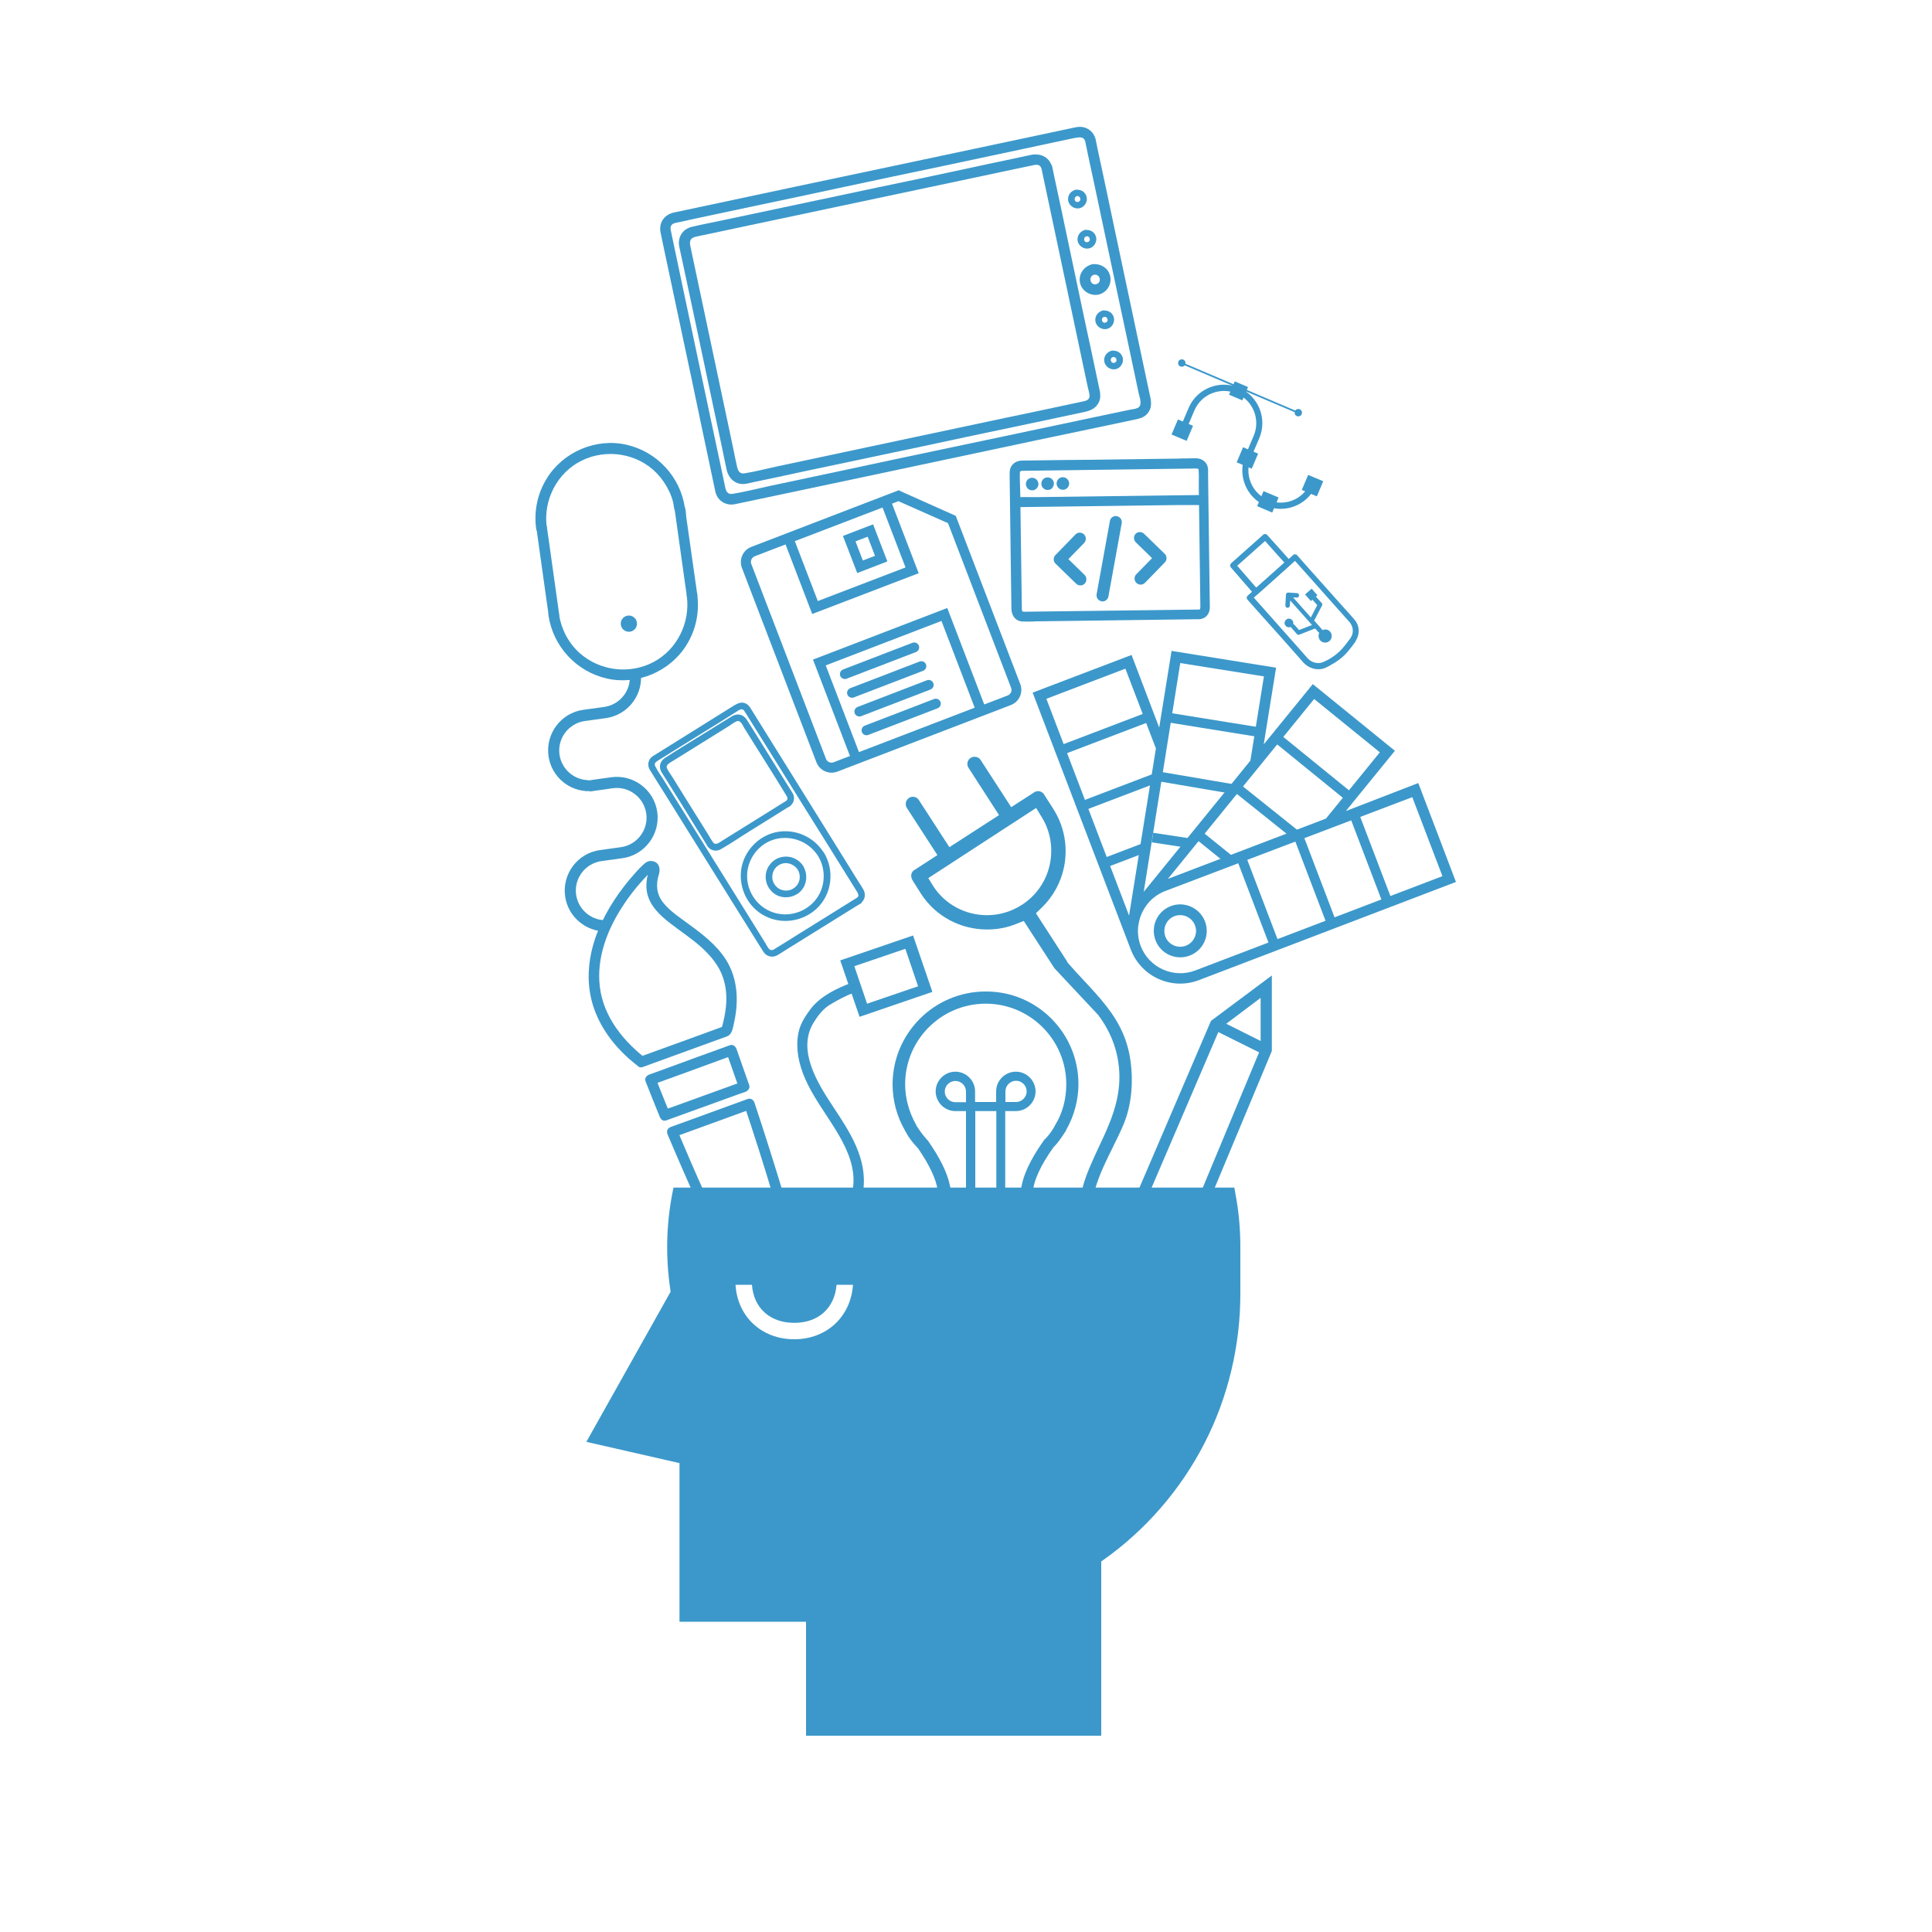 <?xml version="1.0" encoding="utf-8"?>
<!-- Generator: Adobe Illustrator 18.1.1, SVG Export Plug-In . SVG Version: 6.00 Build 0)  -->
<svg version="1.1" id="Capa_1" xmlns="http://www.w3.org/2000/svg" xmlns:xlink="http://www.w3.org/1999/xlink" x="0px" y="0px"
	 viewBox="0 0 1000 1000" enable-background="new 0 0 1000 1000" xml:space="preserve">
<g>
	<g>
		<g>
			<path fill="#3C98CA" d="M696.6,419.8l25.4-31.2l-42.5-34.5l-25.4,31.2l6.4-39.7l-54.1-8.7l-6.4,39.7L585.7,339l-51.2,19.5
				l50.8,133c5.4,14.1,21.2,21.2,35.3,15.8l133-50.8l-19.5-51.2L696.6,419.8z M680.2,361.8l34,27.6l-27.9,34.3l-81.8,31.2
				L680.2,361.8z M610.9,343.2l43.3,6.9l-7,43.6l-55.2,67.9L610.9,343.2z M541.6,361.7l40.9-15.6l15.8,41.3l-13.9,86.5L541.6,361.7z
				 M618.7,502.3c-11.3,4.3-24-1.4-28.3-12.7c-1.3-3.5-1.7-7.2-1.2-10.7l0,0l0.2-1c0.6-3.5,2.1-6.8,4.3-9.7l0.8-1
				c2.3-2.6,5.2-4.7,8.6-6L731,412.6l15.6,40.9L618.7,502.3z M618.7,502.3"/>
			<path fill="#3C98CA" d="M606,469c-7.1,2.7-10.6,10.6-7.9,17.7c2.7,7.1,10.6,10.6,17.7,7.9c7.1-2.7,10.6-10.6,7.9-17.7
				C621,469.9,613,466.3,606,469L606,469z M613.8,489.5c-4.2,1.6-9-0.5-10.6-4.7c-1.6-4.2,0.5-9,4.7-10.6s9,0.5,10.6,4.7
				C620.2,483.1,618,487.9,613.8,489.5L613.8,489.5z M613.8,489.5"/>
		</g>
		
			<rect x="547.4" y="377.3" transform="matrix(0.934 -0.356 0.356 0.934 -97.864 228.694)" fill="#3C98CA" width="48.2" height="5"/>
		
			<rect x="558.6" y="407.2" transform="matrix(0.934 -0.356 0.356 0.934 -107.975 233.628)" fill="#3C98CA" width="42.4" height="5"/>
		
			<rect x="571.7" y="439.8" transform="matrix(0.934 -0.356 0.356 0.934 -119.37 236.955)" fill="#3C98CA" width="23" height="5"/>
		
			<rect x="603.9" y="372.7" transform="matrix(0.987 0.159 -0.159 0.987 67.636 -95.053)" fill="#3C98CA" width="48.2" height="5"/>
		
			<rect x="598.8" y="402.8" transform="matrix(0.986 0.168 -0.168 0.986 76.98 -98.433)" fill="#3C98CA" width="41.7" height="5"/>
		
			<rect x="596" y="432.5" transform="matrix(0.989 0.151 -0.151 0.989 72.775 -86.688)" fill="#3C98CA" width="20.5" height="5"/>
		
			<rect x="656" y="394.9" transform="matrix(0.776 0.631 -0.631 0.776 403.112 -339.959)" fill="#3C98CA" width="48.2" height="5"/>
		
			<rect x="636.5" y="417.2" transform="matrix(0.781 0.625 -0.625 0.781 405.83 -317.509)" fill="#3C98CA" width="38" height="5"/>
		
			<rect x="618.8" y="436.1" transform="matrix(0.778 0.628 -0.628 0.778 414.554 -297.541)" fill="#3C98CA" width="20.2" height="5"/>
		
			<rect x="708" y="421.3" transform="matrix(0.934 -0.356 0.356 0.934 -112.103 282.548)" fill="#3C98CA" width="5" height="48.2"/>
		
			<rect x="678.7" y="432.4" transform="matrix(0.934 -0.356 0.356 0.934 -117.593 272.776)" fill="#3C98CA" width="5" height="46"/>
		
			<rect x="649.2" y="443.4" transform="matrix(0.934 -0.356 0.356 0.934 -123.59 263.007)" fill="#3C98CA" width="5" height="46.7"/>
	</g>
	<path fill="#3C98CA" d="M564,617.9c-1.2,0-2.6-0.6-3.2-1.4c-0.3-0.4-0.6-1.1-0.3-2.4c1.9-6.9,5.1-13.6,8.1-20.1
		c5.4-11.4,11-23.3,10.8-37.3c-0.2-11.4-3.9-21.9-11-31.4l-0.2-0.2l-22.4-23.9c-3.7-5.7-13.5-20.8-13.5-20.8l-2.4-3.7l-4.1,1.6
		c-4.7,1.9-9.7,2.8-14.9,2.8c-13.9,0-26.7-6.9-34.2-18.5l-4.4-7c-1.7-3.2,0.3-4.9,1-5.3l11.9-7.7l-15.8-24.4
		c-1.1-1.7-0.6-4.1,1.1-5.2c0.6-0.4,1.3-0.6,2-0.6c1.3,0,2.4,0.6,3.1,1.7l15.8,24.4l25.7-16.6l-15.8-24.5c-0.6-0.9-0.7-1.8-0.5-2.8
		c0.2-1,0.8-1.8,1.6-2.3c0.6-0.4,1.3-0.6,2.1-0.6c1.3,0,2.4,0.6,3.1,1.7l15.8,24.4l11.9-7.7c0.6-0.4,1.3-0.6,2-0.6
		c1.3,0,2.4,0.6,3.1,1.7l4.6,7.2c5.9,9.1,7.9,20,5.7,30.6c-1.7,7.9-5.6,15-11.3,20.6l-3.2,3.1l15.9,24.6c0.2,0.5,0.5,0.9,0.8,1.3
		c2.6,3,5.4,6,8.1,8.9c4.1,4.4,8.4,9,11.9,13.6c7,9,10.8,17.8,12.2,27.7c1.7,12,0.4,23.8-3.6,33.3c-1.7,4-3.6,7.9-5.5,11.7
		c-3.4,6.9-7,14-9.3,22.1C566.5,616.8,565.9,617.9,564,617.9z M480.5,454.5l2.5,4.1c6.1,9.5,16.6,15.1,27.9,15.1
		c6.4,0,12.7-1.9,18.1-5.4c7.4-4.8,12.6-12.3,14.4-21c1.8-8.7,0.2-17.6-4.6-25l-2.5-4.1L480.5,454.5z"/>
	<path fill="#3C98CA" d="M485.3,615.9c-0.7-5.4-4.2-12.9-10.1-21.5l-0.1-0.1l-0.1-0.1c-2.2-2.4-4.4-4.9-6-8
		c-0.1-0.3-0.2-0.4-0.3-0.5c-0.1-0.2-0.2-0.3-0.3-0.4l0-0.1l0-0.1c-4.2-7.2-6.4-15.5-6.4-23.8c0-26.5,21.6-48.1,48.1-48.1l0.4,0
		c26.3,0,47.7,21.5,47.7,47.9c0,8-2.1,16.2-6.2,23.5l-0.1,0.2l-0.1,0.2c-0.1,0.4-0.3,0.7-0.6,1.1l-0.1,0.1l-0.4,0.6
		c-1.7,2.6-3.3,4.9-5.2,6.8l-0.1,0.1l-0.1,0.1c-6.9,9.6-10.6,18-10.7,23.8L485.3,615.9z M528.5,615.1l0.4-1.8
		c1.6-8.1,7.2-17.2,11.6-23.3l0.1-0.2l0.1-0.1l0.2-0.1l0.2-0.2c1.7-1.7,3.3-3.9,4.6-6.2l0.1-0.2l0.1-0.2l0.1-0.2l0.1-0.2l0.2-0.3
		c3.7-6.1,5.6-13.3,5.6-20.9c0-23-18.7-41.7-41.7-41.7s-41.7,18.7-41.7,41.7c0,7.2,2,14.5,5.7,21v0.2l0.4,0.6c1.6,2.5,3.4,4.9,5.3,7
		l0.1,0.1l0.3,0.3c6.2,8.9,10,16.6,11.3,22.9l0.4,1.8h23H528.5z"/>
	<path fill="#3C98CA" d="M518.1,619.6c-1.4,0-2.4-0.9-2.4-2.4v-42.1h-10.9v42.1c0,1.4-0.9,2.4-2.4,2.4c-1.4,0-2.4-0.9-2.4-2.4v-42.1
		h-5.5c-5.6,0-10.2-4.6-10.2-10.2c0-5.6,4.6-10.2,10.2-10.2c5.6,0,10.2,4.6,10.2,10.2v5.5h10.9v-5.5c0-5.6,4.6-10.2,10.2-10.2
		c5.6,0,10.2,4.6,10.2,10.2c0,5.6-4.6,10.2-10.2,10.2h-5.5v42.1C520.4,618.7,519.5,619.6,518.1,619.6z M525.9,570.4
		c3,0,5.5-2.5,5.5-5.5c0-3-2.5-5.5-5.5-5.5c-3,0-5.5,2.5-5.5,5.5v5.5H525.9z M494.5,559.5c-3,0-5.5,2.5-5.5,5.5c0,3,2.5,5.5,5.5,5.5
		h5.5v-5.5C500,561.9,497.5,559.5,494.5,559.5z"/>
	<path fill="#3C98CA" d="M518.1,618.7c-0.9,0-1.5-0.5-1.5-1.5v-43h-12.8v43c0,0.9-0.5,1.5-1.5,1.5c-0.9,0-1.5-0.5-1.5-1.5v-43h-6.4
		c-5.1,0-9.3-4.2-9.3-9.3c0-5.1,4.2-9.3,9.3-9.3c5.1,0,9.3,4.2,9.3,9.3v6.4h12.8v-6.4c0-5.1,4.2-9.3,9.3-9.3c5.1,0,9.3,4.2,9.3,9.3
		c0,5.1-4.2,9.3-9.3,9.3h-6.4v43C519.5,618.2,519,618.7,518.1,618.7z M525.9,558.6c-3.5,0-6.4,2.9-6.4,6.4v6.4h6.4
		c3.5,0,6.4-2.9,6.4-6.4C532.3,561.4,529.4,558.6,525.9,558.6z M494.5,558.6c-3.5,0-6.4,2.9-6.4,6.4c0,3.5,2.9,6.4,6.4,6.4h6.4v-6.4
		C500.9,561.4,498,558.6,494.5,558.6z"/>
	<path fill="#3C98CA" d="M518.1,618.5c-0.2,0-0.6,0-0.8-0.2l-0.1-0.1l-0.1-0.1c-0.2-0.3-0.2-0.6-0.2-0.8V574h-13.2v43.2
		c0,0.2,0,0.6-0.3,0.9l-0.1,0.1l-0.1,0.1c-0.3,0.2-0.6,0.2-0.8,0.2c-0.2,0-0.6,0-0.8-0.2l-0.1-0.1l-0.1-0.1
		c-0.2-0.3-0.2-0.6-0.2-0.8V574h-6.6c-5,0-9.1-4.1-9.1-9.1c0-5,4.1-9.1,9.1-9.1c5,0,9.1,4.1,9.1,9.1v6.6h13.2v-6.6
		c0-5,4.1-9.1,9.1-9.1s9.1,4.1,9.1,9.1c0,5-4.1,9.1-9.1,9.1h-6.6v43.2c0,0.2,0,0.6-0.3,0.9l-0.1,0.1l-0.1,0.1
		C518.6,618.4,518.3,618.5,518.1,618.5z M525.9,571.5c3.6,0,6.6-3,6.6-6.6s-3-6.6-6.6-6.6c-3.6,0-6.6,3-6.6,6.6v6.6H525.9z
		 M494.5,558.3c-3.6,0-6.6,3-6.6,6.6s3,6.6,6.6,6.6h6.6v-6.6C501.1,561.3,498.2,558.3,494.5,558.3z"/>
	<path fill="#3C98CA" d="M518.1,617.6c-0.2,0-0.3,0-0.3-0.1c0,0,0-0.1,0-0.3v-44.1h-15v44.1c0,0.2,0,0.3-0.1,0.3c0,0-0.1,0-0.3,0
		c-0.2,0-0.3,0-0.3-0.1c0,0,0-0.1,0-0.3v-44.1h-7.5c-4.5,0-8.2-3.7-8.2-8.2c0-4.5,3.7-8.2,8.2-8.2c4.5,0,8.2,3.7,8.2,8.2v7.5h15
		v-7.5c0-4.5,3.7-8.2,8.2-8.2c4.5,0,8.2,3.7,8.2,8.2c0,4.5-3.7,8.2-8.2,8.2h-7.5v44.1c0,0.2,0,0.3-0.1,0.3
		C518.3,617.5,518.2,617.6,518.1,617.6z M525.9,557.4c-4.1,0-7.5,3.4-7.5,7.5v7.5h7.5c4.1,0,7.5-3.4,7.5-7.5
		C533.4,560.8,530.1,557.4,525.9,557.4z M494.5,557.4c-4.1,0-7.5,3.4-7.5,7.5c0,4.1,3.4,7.5,7.5,7.5h7.5v-7.5
		C502,560.8,498.7,557.4,494.5,557.4z"/>
	<path fill="#3C98CA" d="M364.9,618c-5-11.1-9.8-22.2-14.5-33.4c-0.5,1.3-1.1,2.7-1.6,4c11.6-4.2,23.3-8.5,34.9-12.7
		c1.7-0.6,3.3-1.2,5-1.8c-1.1-0.6-2.3-1.3-3.4-1.9c5.1,15.3,10,30.6,14.6,46c0.9-1.2,1.8-2.3,2.6-3.5c-11.6,0.6-23.3,1.1-34.9,1.7
		c-1.7,0.1-3.4,0.2-5.1,0.3c-3.5,0.2-3.5,5.7,0,5.5c11.6-0.6,23.3-1.1,34.9-1.7c1.7-0.1,3.4-0.2,5.1-0.3c1.7-0.1,3.2-1.7,2.6-3.5
		c-4.7-15.4-9.5-30.7-14.6-46c-0.4-1.3-1.9-2.4-3.4-1.9c-11.6,4.2-23.3,8.5-34.9,12.7c-1.7,0.6-3.3,1.2-5,1.8
		c-1.8,0.7-2.4,2.3-1.6,4c4.7,11.2,9.6,22.3,14.5,33.4C361.6,624,366.3,621.2,364.9,618z"/>
	<path fill="#3C98CA" d="M346.8,576.6c-2.5-6.1-5-12.3-7.4-18.5c-0.6,1.1-1.3,2.3-1.9,3.4c12.2-4.4,24.3-8.8,36.5-13.3
		c1.8-0.6,3.5-1.3,5.3-1.9c-1.1-0.6-2.3-1.3-3.4-1.9c2.2,6.2,4.4,12.5,6.6,18.8c0.6-1.1,1.3-2.3,1.9-3.4c-12,4.3-23.9,8.7-35.9,13
		c-1.7,0.6-3.4,1.2-5.1,1.8c-3.3,1.2-1.9,6.5,1.5,5.3c12-4.3,23.9-8.7,35.9-13c1.7-0.6,3.4-1.2,5.1-1.8c1.3-0.5,2.4-1.9,1.9-3.4
		c-2.2-6.3-4.4-12.5-6.6-18.8c-0.5-1.3-1.9-2.5-3.4-1.9c-12.2,4.4-24.3,8.8-36.5,13.3c-1.8,0.6-3.5,1.3-5.3,1.9
		c-1.3,0.5-2.5,1.9-1.9,3.4c2.4,6.2,4.9,12.3,7.4,18.5C342.8,581.2,348.1,579.8,346.8,576.6z"/>
	<path fill="#3C98CA" d="M333.9,547.6c-12.7-10-22.9-23.4-23.7-40c-0.7-13.6,4.5-26.8,11.8-38.1c3.7-5.8,8.1-11.3,12.9-16.3
		c0.6-0.6,1.1-1.2,1.7-1.7c0.1-0.1,0.5-0.4,0.6-0.6c0-0.1,0.1-0.1,0.2-0.1c0,0,0.1-0.1,0.1-0.1c0.4-0.4-0.1-0.6-1.4-0.6
		c-0.4,0.2-0.7,2.2-0.8,2.7c-0.3,1.1-0.5,2.2-0.6,3.3c-0.2,1.8-0.2,3.6,0.1,5.3c1.2,7.3,6.9,12.5,12.5,16.8c5.2,4,10.7,7.6,15.6,12
		c4.9,4.4,9.3,9.6,11.4,16c2.9,8.7,1.6,18-1,26.7c0.6-0.6,1.3-1.3,1.9-1.9c-12.8,4.7-25.6,9.3-38.5,14c-1.8,0.7-3.7,1.3-5.5,2
		c-3.3,1.2-1.9,6.5,1.5,5.3c11.8-4.3,23.6-8.6,35.4-12.9c2.4-0.9,4.8-1.7,7.2-2.6c0.4-0.2,0.9-0.3,1.3-0.5c2.6-1.2,2.9-5.2,3.5-7.7
		c2.3-10.8,1.7-22.2-4.3-31.8c-4.9-7.7-12.2-13.3-19.5-18.6c-4.6-3.4-9.7-6.7-13.2-11.2c-3.3-4.3-3.7-9.2-2.1-14.3
		c1-3,0.2-6.5-3.4-7c-1.9-0.3-3.3,0.6-4.6,1.8c-2.6,2.4-4.9,5.1-7.2,7.8c-7.5,9-13.8,19.1-17.7,30.3c-3.1,9.1-4.3,18.8-2.7,28.3
		c1.9,11.6,8.1,22,16.2,30.3c2.6,2.7,5.5,5.2,8.5,7.5C332.8,553.6,336.7,549.8,333.9,547.6z"/>
	<g>
		<path fill="#3C98CA" d="M443.5,464.7c-10.1,6.3-20.1,12.5-30.2,18.8c-4.2,2.6-8.4,5.3-12.7,7.9c-1.1,0.7-2.2,0.4-2.9-0.7
			c-0.6-0.9-1.2-1.8-1.7-2.8c-6.2-10-12.4-20-18.6-29.9c-8.3-13.3-16.5-26.5-24.8-39.8c-3.1-4.9-6.1-9.8-9.2-14.7
			c-1.4-2.2-3-4.4-4.2-6.8c-0.8-1.5,0.2-2.3,1.3-3c1.8-1.1,3.7-2.3,5.5-3.4c6.3-3.9,12.6-7.9,19-11.8c5.3-3.3,10.7-6.6,16-10
			c1.3-0.8,3-2.3,4.2-0.6c0.3,0.4,0.6,1,0.9,1.4c5.6,8.9,11.1,17.9,16.7,26.8c8.3,13.4,16.6,26.7,25,40.1
			c5.2,8.4,10.5,16.8,15.7,25.2C444.2,462.6,444.9,463.8,443.5,464.7c-1.8,1.3,0,4.2,1.8,2.9c2.6-1.8,3-4.9,1.4-7.5
			c-0.6-1-1.2-2-1.9-3c-2.7-4.3-5.3-8.6-8-12.9c-8.2-13.2-16.5-26.5-24.7-39.7c-6.9-11.1-13.9-22.3-20.8-33.4
			c-0.8-1.3-1.6-2.6-2.4-3.9c-0.7-1.1-1.3-2.1-2.4-2.8c-2.4-1.5-4.7-0.4-6.8,0.9c-2.1,1.3-4.3,2.7-6.4,4
			c-11.5,7.2-23.1,14.4-34.6,21.6c-0.4,0.2-0.7,0.4-1.1,0.7c-2.2,1.6-2.6,4.5-1.3,6.8c0.3,0.5,0.7,1.1,1,1.6
			c2.2,3.6,4.5,7.2,6.7,10.7c8,12.8,16,25.7,24,38.5c7.5,12,14.9,23.9,22.4,35.9c1.6,2.5,3.1,5,4.7,7.5c1.6,2.5,4.6,3.3,7.3,1.8
			c1.4-0.8,2.7-1.7,4-2.5c12.1-7.5,24.1-15,36.2-22.5c1-0.6,2-1.2,3-1.8C447.2,466.5,445.4,463.6,443.5,464.7z"/>
		<path fill="#3C98CA" d="M406.8,414.6c-11,6.9-22,13.7-33.1,20.6c-1.3,0.8-3.3,2.6-4.6,0.8c-1-1.3-1.8-2.9-2.7-4.3
			c-4.3-6.8-8.5-13.7-12.8-20.5c-1.9-3.1-3.8-6.2-5.7-9.2c-0.9-1.4-1.9-2.7-2.6-4.2c-1-2,1.6-3,2.9-3.9c2.9-1.8,5.8-3.6,8.7-5.4
			c6.8-4.2,13.6-8.5,20.4-12.7c1.3-0.8,2.7-2,4.1-2.5c1.9-0.7,3,2.1,3.7,3.3c7.3,11.8,14.8,23.4,22,35.3
			C407.7,412.8,407.9,413.9,406.8,414.6c-1.8,1.3,0,4.2,1.8,2.9c2.4-1.7,3.1-4.6,1.6-7.1c-0.3-0.5-0.6-1-0.9-1.4
			c-1.7-2.7-3.3-5.3-5-8c-4.6-7.4-9.2-14.8-13.8-22.2c-1.3-2.1-2.6-4.1-3.9-6.2c-1.8-2.8-4.8-3.6-7.7-1.9
			c-5.9,3.6-11.7,7.3-17.6,10.9c-5.7,3.6-11.5,7-17.1,10.7c-2.8,1.8-3.4,5-1.6,7.7c1.4,2.2,2.7,4.3,4.1,6.5
			c4.6,7.4,9.2,14.7,13.7,22.1c1.6,2.6,3.3,5.2,4.9,7.9c0.3,0.5,0.5,0.9,0.8,1.4c1.6,2.4,4.6,3.1,7.1,1.6c5.1-2.9,10-6.3,15-9.4
			c6.4-4,12.8-7.9,19.1-11.9c0.4-0.2,0.8-0.5,1.2-0.7C410.5,416.3,408.7,413.4,406.8,414.6z"/>
		<path fill="#3C98CA" d="M423.4,443c4.3,7,3.9,16.2-1.2,22.7c-5.2,6.5-14,9.2-21.9,6.6c-7.9-2.6-13.4-10.1-13.6-18.4
			c-0.2-8.3,5-16.1,12.8-19C408.4,431.7,418.3,435.1,423.4,443c1.2,1.9,4.1,0.1,2.9-1.8c-5.2-8.2-14.9-12.4-24.4-10.5
			c-9.5,1.9-17.1,10.1-18.3,19.7c-1.2,9.7,3.7,19.4,12.5,23.8c8.7,4.4,19.3,2.8,26.5-3.8c8.1-7.5,9.5-19.9,3.8-29.2
			C425.1,439.3,422.2,441.1,423.4,443z"/>
		<path fill="#3C98CA" d="M412.9,450.1c2,3.4,1.1,7.7-2.3,9.8c-3.3,2.1-7.8,1-9.8-2.3c-2.1-3.3-1-7.8,2.3-9.8
			C406.4,445.7,410.7,446.9,412.9,450.1c1.2,1.8,4.1,0,2.9-1.8c-2.4-3.7-6.7-5.6-11.1-4.7c-4.3,0.8-7.7,4.5-8.3,8.8
			c-0.6,4.4,1.6,8.8,5.6,10.9c3.9,2,8.8,1.3,12-1.6c3.7-3.4,4.3-9,1.8-13.3C414.6,446.4,411.7,448.2,412.9,450.1z"/>
	</g>
	<g>
		<g>
			<path fill="#3C98CA" d="M622,320.3c-0.3,0.1-0.7,0.2-1,0.2c-0.1,0-0.3,0-0.4,0c-0.1,0-0.2,0-0.3,0l-83,1.1c-0.9,0-1.7,0-2.6,0.1
				c-1.7,0-3.5,0.1-5.3,0c-3.5-0.1-5.8-2.7-5.9-6.6l-0.9-67.7c0-0.3,0-0.7,0-1c0-0.7,0-1.4,0-2.1c0.1-2.7,1.8-4.9,4.4-5.6
				c0.6-0.2,1.2-0.3,1.8-0.3c7.3-0.1,14.7-0.2,21.9-0.3c3.6,0,7.3-0.1,10.9-0.1l45.9-0.6c1.3,0,2.5,0,3.8-0.1c2.5,0,5.1-0.1,7.6-0.1
				c3.6,0,6.2,2.3,6.4,5.7c0,0.7,0,1.4,0,2.1c0,0.3,0,0.7,0,1l0.9,67.7C626.4,317.1,624.7,319.6,622,320.3z M620.5,315.5
				c0.1,0,0.2,0,0.3,0c0.4-0.1,0.5-0.5,0.5-1.8c0-0.1,0-0.2,0-0.4l-0.8-60.2c0-1.1,0-2.2,0-3.3c0-2.1,0.1-4.4-0.1-6.5
				c-0.1-0.7-0.2-0.8-1.8-0.8l-89.5,1.2c-0.2,0-0.4,0-0.6,0.1c-0.4,0.1-0.6,0.3-0.6,0.9c-0.1,2.5,0,5.2,0.1,7.7
				c0,1.3,0.1,2.6,0.1,3.9l0.8,58.8c0,1.4,0.4,1.5,0.9,1.5c0.6,0,1.3,0,1.9,0c0.3,0,0.7,0,1,0L620.5,315.5z"/>
			<path fill="#3C98CA" d="M620.6,316.4c-8.8,0.1-17.6,0.2-26.4,0.4c-15.4,0.2-30.9,0.4-46.3,0.6c-5.1,0.1-10.1,0.1-15.2,0.2
				c-1,0-2,0.1-3,0c-1.5-0.1-1.8-1.2-1.8-2.4c-0.2-12.2-0.3-24.5-0.5-36.7c-0.1-7.4-0.2-14.8-0.3-22.1c-0.1-3.9-0.3-7.8-0.2-11.6
				c0.1-1.4,1-1.9,2.2-1.9c1.3,0,2.7,0,4-0.1c5.5-0.1,11-0.1,16.5-0.2c15.5-0.2,31-0.4,46.6-0.6c5.9-0.1,11.8-0.2,17.6-0.2
				c1.6,0,3.1,0,4.7-0.1c1.2,0,2.6-0.1,2.8,1.6c0.3,3.2,0.1,6.6,0.1,9.8c0.1,7.2,0.2,14.5,0.3,21.7c0.2,12.8,0.3,25.6,0.5,38.5
				C622.2,314.5,622.4,316.3,620.6,316.4c-2.1,0.1-2.1,3.4,0,3.3c3.3-0.2,4.9-2.8,4.8-5.8c0-1.8,0-3.5-0.1-5.3
				c-0.1-6.8-0.2-13.6-0.3-20.4c-0.2-14-0.4-28-0.6-42c0-1,0-2,0-3c-0.2-3-2.6-4.9-5.5-4.8c-3.8,0-7.6,0.1-11.4,0.2
				c-15.3,0.2-30.6,0.4-45.9,0.6c-10.9,0.1-21.9,0.2-32.8,0.4c-2.9,0.1-5.3,1.9-5.3,5c0,1,0,2,0,3c0.1,5.9,0.2,11.7,0.2,17.6
				c0.2,14.9,0.4,29.9,0.6,44.8c0,1.8,0,3.5,0.1,5.3c0,3,1.7,5.6,5,5.7c2.6,0.1,5.3-0.1,7.9-0.1c14.7-0.2,29.4-0.4,44-0.6
				c12.4-0.2,24.8-0.3,37.2-0.5c0.7,0,1.3,0,2,0C622.7,319.6,622.7,316.4,620.6,316.4z"/>
			<path fill="#3C98CA" d="M623.5,261.2c-0.2,0.1-0.4,0.1-0.7,0.1l-0.1,0c-2.6,0.2-5.3,0.1-7.9,0.1c-1.3,0-2.6,0-3.9,0l-84.9,1.1
				c-1.3,0-2.3-0.8-2.5-2.2c-0.2-1.3,0.5-2.5,1.7-2.8c0.2-0.1,0.4-0.1,0.7-0.1l0.1,0c2.6-0.2,5.3-0.1,7.9-0.1c1.3,0,2.6,0,3.9,0
				l84.9-1.1c1.3,0,2.3,0.8,2.5,2.2C625.4,259.6,624.7,260.8,623.5,261.2L623.5,261.2z"/>
			<path fill="#3C98CA" d="M526,261.6c3.2,0,6.4-0.1,9.6-0.1c7.7-0.1,15.4-0.2,23.2-0.3c9.3-0.1,18.6-0.2,27.9-0.4
				c8.1-0.1,16.2-0.2,24.2-0.3c3.9-0.1,7.8,0.1,11.7-0.2c0.1,0,0.1,0,0.2,0c2.1,0,2.1-3.3,0-3.3c-3.2,0-6.4,0.1-9.6,0.1
				c-7.7,0.1-15.4,0.2-23.2,0.3c-9.3,0.1-18.6,0.2-27.9,0.4c-8.1,0.1-16.2,0.2-24.2,0.3c-3.9,0.1-7.8-0.1-11.7,0.2
				c-0.1,0-0.1,0-0.2,0C523.9,258.4,523.9,261.7,526,261.6L526,261.6z"/>
			<g>
				<path fill="#3C98CA" d="M535.1,253.7c-0.3,0.1-0.5,0.1-0.8,0.1c-0.9,0-1.7-0.3-2.3-0.9c-0.6-0.6-1-1.4-1-2.3
					c0-1.5,0.9-2.8,2.4-3.2c0.3-0.1,0.5-0.1,0.8-0.1c1.8,0,3.2,1.4,3.3,3.2C537.5,252,536.5,253.3,535.1,253.7z"/>
				<circle fill="#3C98CA" cx="534.2" cy="250.5" r="2.3"/>
				<path fill="#3C98CA" d="M543.1,253.5c-0.3,0.1-0.5,0.1-0.8,0.1c-0.9,0-1.7-0.3-2.3-0.9c-0.6-0.6-1-1.4-1-2.3
					c0-1.5,0.9-2.8,2.4-3.2c0.3-0.1,0.5-0.1,0.8-0.1c0.9,0,1.7,0.3,2.3,0.9c0.6,0.6,1,1.4,1,2.3
					C545.4,251.9,544.5,253.2,543.1,253.5z"/>
				<circle fill="#3C98CA" cx="542.2" cy="250.4" r="2.3"/>
				<path fill="#3C98CA" d="M551,253.4c-0.3,0.1-0.5,0.1-0.8,0.1c-0.9,0-1.7-0.3-2.3-0.9c-0.6-0.6-1-1.4-1-2.3
					c0-1.5,0.9-2.8,2.4-3.2c0.3-0.1,0.5-0.1,0.8-0.1c1.8,0,3.2,1.4,3.3,3.2C553.4,251.8,552.4,253,551,253.4z"/>
				<circle fill="#3C98CA" cx="550.1" cy="250.3" r="2.3"/>
			</g>
		</g>
		<g>
			<path fill="#3C98CA" d="M560,302.9c-0.3,0.1-0.5,0.1-0.8,0.1c-0.8,0-1.6-0.3-2.2-0.9l-10.7-10.4c-0.6-0.6-0.9-1.4-0.9-2.2
				c0-0.8,0.3-1.6,0.9-2.2l10.4-10.7c0.4-0.4,0.9-0.7,1.4-0.8c0.3-0.1,0.5-0.1,0.8-0.1c0.8,0,1.6,0.3,2.2,0.9
				c1.2,1.2,1.2,3.2,0.1,4.4l-8.2,8.4l8.4,8.2c1.2,1.2,1.2,3.2,0.1,4.4C561,302.5,560.6,302.8,560,302.9z"/>
			<path fill="#3C98CA" d="M559.2,302.1c-0.6,0-1.1-0.2-1.6-0.6L547,291.1c-0.4-0.4-0.7-1-0.7-1.5c0-0.6,0.2-1.1,0.6-1.6l10.4-10.7
				c0.4-0.4,1-0.7,1.5-0.7c0.6,0,1.1,0.2,1.6,0.6c0.9,0.8,0.9,2.2,0,3.1l-8.9,9.1l9.1,8.9c0.9,0.8,0.9,2.2,0,3.1
				C560.4,301.9,559.8,302.1,559.2,302.1z"/>
			<path fill="#3C98CA" d="M591.2,302.5c-0.3,0.1-0.5,0.1-0.8,0.1c-0.8,0-1.6-0.3-2.2-0.9c-1.2-1.2-1.3-3.2-0.1-4.4l8.2-8.4
				l-8.4-8.2c-1.2-1.2-1.3-3.2-0.1-4.4c0.4-0.4,0.9-0.7,1.4-0.8c0.3-0.1,0.5-0.1,0.8-0.1c0.8,0,1.6,0.3,2.2,0.9l10.7,10.4
				c0.6,0.6,0.9,1.4,0.9,2.2c0,0.8-0.3,1.6-0.9,2.2l-10.4,10.7C592.2,302.1,591.7,302.3,591.2,302.5z"/>
			<path fill="#3C98CA" d="M590.4,301.7c-0.6,0-1.1-0.2-1.6-0.6c-0.9-0.8-0.9-2.2,0-3.1l8.9-9.1l-9.1-8.9c-0.9-0.8-0.9-2.2,0-3.1
				c0.4-0.4,1-0.7,1.5-0.7c0.6,0,1.1,0.2,1.6,0.6l10.7,10.4c0.4,0.4,0.7,1,0.7,1.5c0,0.6-0.2,1.1-0.6,1.6L591.9,301
				C591.5,301.4,591,301.7,590.4,301.7z"/>
			<path fill="#3C98CA" d="M571.5,311.2c-0.3,0.1-0.5,0.1-0.8,0.1c-0.2,0-0.4,0-0.6-0.1c-0.8-0.1-1.5-0.6-2-1.3
				c-0.5-0.7-0.6-1.5-0.5-2.3l6.9-38c0.2-1.2,1.1-2.1,2.2-2.4c0.3-0.1,0.5-0.1,0.8-0.1c0.2,0,0.4,0,0.6,0.1c1.7,0.3,2.8,1.9,2.5,3.6
				l-6.9,38C573.5,309.9,572.6,310.9,571.5,311.2z"/>
			<path fill="#3C98CA" d="M570.7,310.4c-0.1,0-0.3,0-0.4,0c-0.6-0.1-1.1-0.4-1.4-0.9c-0.3-0.5-0.5-1.1-0.4-1.6l6.9-38
				c0.2-1,1.1-1.8,2.1-1.8c0.1,0,0.3,0,0.4,0c1.2,0.2,2,1.4,1.8,2.5l-6.9,38C572.6,309.6,571.8,310.4,570.7,310.4z"/>
		</g>
	</g>
	<g>
		<path fill="#3C98CA" d="M615.2,211.2c4.3-10.1,16-14.8,26.1-10.5c10.1,4.3,14.8,16,10.5,26.1l-4.3,10.1
			c-3.6,8.5,0.3,18.3,8.8,21.9c7.2,3.1,15.4,0.8,20-5.4l3,1.3c-5.3,7.8-15.4,10.8-24.2,7.1c-10.1-4.3-14.8-16-10.5-26.1l4.3-10.1
			c3.6-8.5-0.3-18.3-8.8-21.9c-8.5-3.6-18.3,0.3-21.9,8.8l-4.2,9.9c-0.5-0.2-1-0.4-1.5-0.7c-0.5-0.2-1-0.4-1.5-0.6L615.2,211.2z"/>
		<g>
			
				<rect x="675.6" y="247.6" transform="matrix(-0.392 0.92 -0.92 -0.392 1176.913 -275.08)" fill="#3C98CA" width="7.5" height="7.5"/>
			<path fill="#3C98CA" d="M673.8,253.6l3.3-7.8l7.8,3.3l-3.3,7.8L673.8,253.6z M677.6,247l-2.6,6.1l6.1,2.6l2.6-6.1L677.6,247z"/>
		</g>
		<g>
			
				<rect x="641.9" y="233.3" transform="matrix(-0.392 0.92 -0.92 -0.392 1116.864 -264.073)" fill="#3C98CA" width="7.5" height="7.5"/>
			<path fill="#3C98CA" d="M640.1,239.3l3.3-7.8l7.8,3.3l-3.3,7.8L640.1,239.3z M643.9,232.7l-2.6,6.1l6.1,2.6l2.6-6.1L643.9,232.7z
				"/>
		</g>
		<g>
			
				<rect x="608.2" y="218.9" transform="matrix(-0.392 0.92 -0.92 -0.392 1056.627 -253.032)" fill="#3C98CA" width="7.5" height="7.5"/>
			<path fill="#3C98CA" d="M606.4,224.9l3.3-7.8l7.8,3.3l-3.3,7.8L606.4,224.9z M610.2,218.3l-2.6,6.1l6.1,2.6l2.6-6.1L610.2,218.3z
				"/>
		</g>
		<g>
			
				<rect x="652.5" y="256" transform="matrix(-0.392 0.92 -0.92 -0.392 1152.485 -242.219)" fill="#3C98CA" width="7.5" height="7.5"/>
			<path fill="#3C98CA" d="M650.7,262l3.3-7.8l7.8,3.3l-3.3,7.8L650.7,262z M654.5,255.4l-2.6,6.1l6.1,2.6l2.6-6.1L654.5,255.4z"/>
		</g>
		
			<rect x="637.3" y="198.5" transform="matrix(-0.392 0.92 -0.92 -0.392 1078.427 -308.168)" fill="#3C98CA" width="7.5" height="7.5"/>
		
			<rect x="641.3" y="168.5" transform="matrix(-0.392 0.92 -0.92 -0.392 1077.911 -310.983)" fill="#3C98CA" width="0.9" height="64.5"/>
		<circle fill="#3C98CA" cx="672" cy="213.6" r="1.9"/>
		<circle fill="#3C98CA" cx="611.7" cy="187.9" r="1.9"/>
	</g>
	<path fill="#3C98CA" d="M441,508.6c-7.6,2.8-15.8,6.7-21,13.1c-2.4,3.1-4.7,6.5-6,10.2c-1.3,3.8-1.5,8-1.2,11.9
		c1.6,16.8,13.2,29.6,21.3,43.6c4.8,8.2,8.8,17.7,7.4,27.4c-0.5,3.4,4.8,4.9,5.3,1.4c2.3-16.5-7.1-30.6-15.8-43.7
		c-7.8-11.8-18.5-28.9-10-43c2.2-3.6,4.7-7,8.3-9.3c4.1-2.5,8.4-4.8,12.9-6.5C445.7,512.6,444.3,507.3,441,508.6L441,508.6z"/>
	<path fill="#3C98CA" d="M434.9,497.1l37.7-12.9l10,29.2l-37.7,12.9L434.9,497.1z M448.8,519.5l26.4-9l-6.6-19.4l-26.4,9
		L448.8,519.5z"/>
	<path fill="#3C98CA" d="M436.6,498l9.1,26.6l35.1-12l-9.1-26.6L436.6,498z M477,511.4l-29,9.9l-7.5-22l29-9.9L477,511.4z"/>
	<g>
		<path fill="#3C98CA" d="M443.7,296.6l-7.4-19.2l15.6-6l7.4,19.2L443.7,296.6z M452.9,287.7l-3.8-9.9l-6.3,2.4l3.8,9.9L452.9,287.7
			z"/>
		<path fill="#3C98CA" d="M441.9,361c-1.3,0.5-2.8-0.2-3.3-1.5c-0.5-1.3,0.2-2.8,1.5-3.3l35.9-13.8c1.3-0.5,2.8,0.2,3.3,1.5
			c0.5,1.3-0.2,2.8-1.5,3.3L441.9,361z"/>
		<path fill="#3C98CA" d="M438.2,351.3c-1.3,0.5-2.8-0.2-3.3-1.5c-0.5-1.3,0.2-2.8,1.5-3.3l35.9-13.8c1.3-0.5,2.8,0.2,3.3,1.5
			c0.5,1.3-0.2,2.8-1.5,3.3L438.2,351.3z"/>
		<path fill="#3C98CA" d="M441.7,395.9l-20.9-54.5l69.5-26.7l20.9,54.5L441.7,395.9z M504.5,366.3l-17.2-44.9l-59.9,23l17.2,44.9
			L504.5,366.3z"/>
		<path fill="#3C98CA" d="M433.4,399.4c-4.3,1.6-9.1-0.5-10.8-4.8L384,293.9c-1.6-4.3,0.5-9.1,4.8-10.8l76.5-29.4l0.3,0.3l29.1,13
			l33.4,87.1c1.6,4.3-0.5,9.1-4.8,10.8L433.4,399.4z M390.7,287.9c-1.6,0.6-2.5,2.5-1.8,4.1l38.6,100.7c0.6,1.7,2.5,2.5,4.1,1.8
			l89.9-34.5c1.7-0.6,2.5-2.5,1.8-4.1l-32.6-85.1L465,259.4l-3.3,1.3l13.8,36l-55.1,21.1l-13.8-36L390.7,287.9z M468.7,293.7
			l-11.9-31l-45.4,17.4l11.9,31L468.7,293.7z"/>
		<path fill="#3C98CA" d="M445.7,370.7c-1.3,0.5-2.8-0.2-3.3-1.5c-0.5-1.3,0.2-2.8,1.5-3.3l35.9-13.8c1.3-0.5,2.8,0.2,3.3,1.5
			c0.5,1.3-0.2,2.8-1.5,3.3L445.7,370.7z"/>
		<path fill="#3C98CA" d="M449.4,380.4c-1.3,0.5-2.8-0.2-3.3-1.5c-0.5-1.3,0.2-2.8,1.5-3.3l35.9-13.8c1.3-0.5,2.8,0.2,3.3,1.5
			c0.5,1.3-0.2,2.8-1.5,3.3L449.4,380.4z"/>
	</g>
	<path fill="#3C98CA" d="M639.5,618.2l-0.6-3.5H348.6l-0.7,3.5c-3.1,16.3-3.4,33-0.9,49.6l0.1,0.8l-43.6,77.7l48.2,11v82.1h65.5v59
		H570v-90.2l1-0.7c22.1-15.6,40.2-36.6,52.5-60.6c12.2-23.8,18.6-50.7,18.5-77.8l0-23.9C642,636.2,641.2,627.1,639.5,618.2z
		 M411.1,693.2c-16.9,0-29.4-11.7-30.4-28.2h8.5c0.9,12,9.3,19.7,21.9,19.7c12.5,0,20.9-7.6,21.9-19.7h8.5
		C440.4,681.4,428,693.2,411.1,693.2z"/>
	<path fill="#3C98CA" d="M621.9,616.3l29.8-71.6l-21.1-10.5l-35.2,82.1h-6.3l37.7-87.9l31.5-23.5V544l-30.2,72.3H621.9z
		 M634.7,529.9l17.8,8.9v-22.3L634.7,529.9z"/>
	<g>
		<path fill="#3C98CA" d="M699,330.3c-1.8,2.4-3.5,4.8-5.7,6.9c-2.3,2.2-5.2,4.1-8.2,5.4c-2.9,1.3-6.2,0.4-8.3-1.9
			c-0.7-0.8-1.4-1.6-2.1-2.4c-6.8-7.7-13.7-15.4-20.5-23.1c-2.1-2.3-4.2-4.7-6.2-7c0,0.7-0.1,1.4-0.1,2.1
			c6.9-6.1,13.7-12.2,20.6-18.4c1-0.9,1.9-1.7,2.9-2.6c-0.7,0-1.4-0.1-2.1-0.1c3.8,4.3,7.7,8.6,11.5,12.9
			c5.4,6.1,10.8,12.1,16.2,18.2c0.6,0.6,1.1,1.3,1.7,1.9C700.6,324.7,700.7,327.8,699,330.3c-1.1,1.6,1.4,3.3,2.5,1.7
			c2.1-2.9,2.4-6.9,0.5-10c-0.5-0.8-1.1-1.6-1.8-2.3c-2-2.3-4.1-4.6-6.1-6.8c-6.1-6.8-12.1-13.6-18.2-20.4c-1.5-1.7-3-3.4-4.5-5.1
			c-0.5-0.6-1.5-0.7-2.1-0.1c-6.9,6.1-13.7,12.2-20.6,18.4c-1,0.9-1.9,1.7-2.9,2.6c-0.6,0.5-0.7,1.5-0.1,2.1
			c5.6,6.3,11.2,12.6,16.8,18.8c3.3,3.8,6.7,7.5,10,11.3c0.7,0.8,1.4,1.6,2.1,2.4c2.4,2.6,5.8,3.9,9.3,3.4c1.8-0.3,3.4-1.2,4.9-2.1
			c1.8-1,3.6-2.1,5.3-3.5c3-2.4,5.2-5.5,7.5-8.6C702.6,330.4,700.1,328.7,699,330.3L699,330.3z"/>
		<path fill="#3C98CA" d="M639.3,293.8c4.8-4.3,9.7-8.6,14.5-12.9c0.7-0.6,1.4-1.2,2.1-1.9c-0.7,0-1.4-0.1-2.1-0.1
			c4,4.5,8,9,12,13.4c0-0.7,0.1-1.4,0.1-2.1c-4.9,4.4-9.8,8.7-14.7,13.1c-0.7,0.6-1.4,1.2-2.1,1.9c0.7,0,1.4,0.1,2.1,0.1
			c-3.9-4.5-7.9-9.1-11.8-13.6c-1.3-1.5-3.5,0.5-2.3,2c3.9,4.5,7.9,9.1,11.8,13.6c0.5,0.6,1.5,0.7,2.1,0.1
			c4.9-4.4,9.8-8.7,14.7-13.1c0.7-0.6,1.4-1.2,2.1-1.9c0.6-0.5,0.7-1.5,0.1-2.1c-4-4.5-8-9-12-13.4c-0.5-0.6-1.5-0.7-2.1-0.1
			c-4.8,4.3-9.7,8.6-14.5,12.9c-0.7,0.6-1.4,1.2-2.1,1.9C635.9,292.8,637.9,295.1,639.3,293.8L639.3,293.8z"/>
		<path fill="#3C98CA" d="M678.9,304.7l-3.4,3l3,3.4l0.8-0.7l0,0l2.5,2.8l-3.3,6.4l-9.2-10.4l1.9,0.1c0.6,0,1.2-0.4,1.2-1.1
			c0-0.6-0.4-1.2-1.1-1.2l-4.5-0.3c-0.6,0-1.2,0.4-1.2,1.1l-0.3,5.6c0,0.6,0.4,1.2,1.1,1.2c0.6,0,1.2-0.4,1.2-1.1l0.2-2.7l11.3,12.7
			l-6.7,2.6l-2.5-2.8c-0.2-0.2-0.4-0.3-0.6-0.3c0-0.1,0.1-0.2,0.1-0.4c0.1-1.2-0.9-2.3-2.1-2.4c-1.2-0.1-2.3,0.9-2.4,2.1
			c-0.1,1.2,0.9,2.3,2.1,2.4c0.4,0,0.8-0.1,1.1-0.2c0,0.1,0.1,0.2,0.2,0.3l3,3.4c0.3,0.4,0.8,0.5,1.2,0.3l8.2-3.2l1.7,1.9
			c0.1,0.2,0.3,0.2,0.5,0.3c-0.3,0.4-0.4,0.9-0.4,1.5c-0.1,1.9,1.3,3.5,3.2,3.6c1.9,0.1,3.5-1.3,3.6-3.2c0.1-1.9-1.3-3.5-3.2-3.6
			c-0.6,0-1.2,0.1-1.7,0.4c0-0.2-0.1-0.3-0.2-0.5l-2.3-2.6l0,0l-1.7-1.9l4.1-7.8c0.1-0.1,0.1-0.3,0.1-0.5c0-0.3-0.1-0.6-0.3-0.8
			l-3-3.3l0,0l0.8-0.7L678.9,304.7z"/>
	</g>
	<g>
		<path fill="#3C98CA" d="M561.7,73.2c1.5,7.2,3,14.4,4.6,21.6c3.3,15.7,6.7,31.5,10,47.2c3.3,15.5,6.6,31,9.9,46.5
			c1,4.9,2.1,9.8,3.1,14.7c0.4,2,2,5.8,0.2,7.5c-1.1,1-3.4,1.1-4.8,1.4c-3.5,0.7-7,1.5-10.5,2.2c-12.3,2.6-24.6,5.2-36.9,7.8
			c-16.3,3.4-32.6,6.9-48.8,10.3c-16.6,3.5-33.3,7-49.9,10.6c-13.3,2.8-26.7,5.7-40,8.5c-6.4,1.4-12.8,3-19.3,4.1
			c-2.8,0.5-3.6-1.5-4-3.7c-0.8-3.8-1.6-7.6-2.4-11.4c-3.1-14.4-6.1-28.8-9.2-43.2c-3.5-16.4-6.9-32.7-10.4-49.1c-2-9.5-4-19-6-28.5
			c-0.3-1.3-0.5-2.7,0.8-3.7c0.6-0.5,1.2-0.5,1.9-0.7c2.4-0.5,4.9-1,7.3-1.6c10.8-2.3,21.6-4.6,32.4-6.9c15.7-3.3,31.3-6.6,47-10
			c16.9-3.6,33.7-7.2,50.6-10.7c14.4-3.1,28.8-6.1,43.2-9.2c8.4-1.8,16.9-3.6,25.3-5.4C558,71.2,560.9,70.2,561.7,73.2
			c0.9,3.4,6.3,2.3,5.4-1.1c-1.2-4.5-5.2-7.1-9.8-6.3c-0.6,0.1-1.1,0.2-1.6,0.3c-3,0.6-6,1.3-8.9,1.9c-11.8,2.5-23.5,5-35.3,7.5
			c-16.4,3.5-32.8,6.9-49.1,10.4c-17,3.6-34,7.2-51.1,10.8c-13.9,3-27.9,5.9-41.8,8.9c-6.9,1.5-13.8,2.9-20.7,4.4
			c-5,1.1-7.9,5.3-6.9,10.3c0.6,3,1.3,6.1,1.9,9.1c3,14,5.9,27.9,8.9,41.9c3.6,16.9,7.2,33.8,10.7,50.7c2.2,10.4,4.4,20.8,6.6,31.2
			c0.1,0.7,0.3,1.4,0.5,2.1c1.3,4.2,5.5,6.5,9.7,5.7c1.8-0.3,3.6-0.8,5.3-1.1c10.1-2.1,20.2-4.3,30.3-6.4
			c15.6-3.3,31.1-6.6,46.7-9.9c17.3-3.7,34.5-7.3,51.8-11c15-3.2,30-6.4,45-9.5c9-1.9,18-3.8,27-5.7c2.7-0.6,5.3-0.9,7.3-3
			c3.2-3.4,2.2-7.2,1.3-11.1c-2.5-11.9-5.1-23.9-7.6-35.8c-3.6-17-7.2-34-10.8-50.9c-2.7-12.9-5.4-25.7-8.2-38.6
			c-0.4-1.9-0.8-3.9-1.2-5.8C566.4,68.6,561,69.8,561.7,73.2z"/>
		<path fill="#3C98CA" d="M539.1,87.4c4.1,19.5,8.3,39,12.4,58.5c2.8,13.4,5.7,26.8,8.5,40.2c0.9,4.4,1.9,8.8,2.8,13.2
			c0.3,1.7,0.9,3.3,1.1,5c0.4,3-2.3,3.3-4.4,3.7c-2.8,0.6-5.6,1.2-8.4,1.8c-10.3,2.2-20.6,4.4-30.8,6.5c-28.1,6-56.2,11.9-84.2,17.9
			c-11.4,2.4-22.9,4.9-34.3,7.3c-5.4,1.2-10.9,2.6-16.4,3.5c-2.6,0.4-3.4-1.3-3.9-3.4c-0.7-3.2-1.4-6.4-2-9.6
			c-2.6-12.3-5.2-24.6-7.8-36.8c-4.8-22.6-9.6-45.3-14.4-67.9c-0.4-2.1-0.2-3.9,2.2-4.6c1.8-0.5,3.7-0.8,5.5-1.2
			c8.9-1.9,17.8-3.8,26.8-5.7c27.7-5.9,55.4-11.7,83.1-17.6c19.7-4.2,39.3-8.3,59-12.5C535.7,85.3,538.3,84.5,539.1,87.4
			c0.9,3.4,6.3,2.3,5.4-1.1c-1.4-5.2-6.1-7.1-11-6.1c-2.5,0.5-5,1.1-7.4,1.6c-10,2.1-20,4.2-30,6.4c-14.1,3-28.1,6-42.2,8.9
			c-14.6,3.1-29.3,6.2-43.9,9.3c-11.8,2.5-23.6,5-35.4,7.5c-5.5,1.2-11.1,2.2-16.5,3.5c-4.9,1.2-7.5,5.5-6.5,10.4
			c0.6,2.8,1.2,5.6,1.8,8.3c2.6,12.2,5.2,24.4,7.8,36.6c3.1,14.5,6.1,29,9.2,43.4c1.9,8.9,3.8,17.7,5.6,26.6c1,4.9,4.7,8.6,10.1,7.7
			c1.4-0.2,2.8-0.6,4.2-0.9c8.6-1.8,17.2-3.6,25.8-5.5c13.4-2.8,26.8-5.7,40.2-8.5c14.7-3.1,29.5-6.2,44.2-9.4
			c12.8-2.7,25.6-5.4,38.4-8.1c7.4-1.6,14.7-3.1,22.1-4.7c3.3-0.7,6.4-1.9,7.9-5.4c1.2-2.8,0.3-5.7-0.3-8.6
			c-2.2-10.5-4.4-20.9-6.7-31.4c-3.1-14.7-6.2-29.3-9.3-44c-2.3-11-4.6-21.9-7-32.9c-0.3-1.6-0.7-3.3-1-4.9
			C543.7,82.8,538.4,83.9,539.1,87.4z"/>
		<path fill="#3C98CA" d="M566.3,142.2c3.2-0.5,4.2,4.2,1,4.9C564.2,147.8,563.2,143,566.3,142.2c3.4-0.9,2.3-6.3-1.1-5.4
			c-4.2,1.1-7.1,5.1-6.2,9.5c0.9,4.3,5.2,7,9.5,6.2c4.2-0.9,6.9-5,6.2-9.2c-0.8-4.6-5.1-7.1-9.5-6.5
			C561.7,137.4,562.8,142.7,566.3,142.2z"/>
		<path fill="#3C98CA" d="M571.5,164c1.9-0.3,2.6,2.6,0.6,3C570.2,167.4,569.6,164.5,571.5,164c2.1-0.6,1.4-3.8-0.7-3.3
			c-2.6,0.7-4.3,3.1-3.8,5.8c0.6,2.6,3.2,4.3,5.8,3.8c2.5-0.5,4.2-3.1,3.8-5.6c-0.5-2.8-3.1-4.4-5.8-3.9
			C568.6,161,569.3,164.3,571.5,164z"/>
		<path fill="#3C98CA" d="M576.1,184.8c1.9-0.3,2.6,2.6,0.6,3C574.8,188.2,574.2,185.3,576.1,184.8c2.1-0.6,1.4-3.8-0.7-3.3
			c-2.6,0.7-4.3,3.1-3.8,5.8c0.6,2.6,3.2,4.3,5.8,3.8c2.5-0.5,4.2-3.1,3.8-5.6c-0.5-2.8-3.1-4.4-5.8-3.9
			C573.2,181.8,573.9,185.1,576.1,184.8z"/>
		<path fill="#3C98CA" d="M562.3,122.3c1.9-0.3,2.6,2.6,0.6,3C561,125.8,560.4,122.9,562.3,122.3c2.1-0.6,1.4-3.8-0.7-3.3
			c-2.6,0.7-4.3,3.1-3.8,5.8c0.6,2.6,3.2,4.3,5.8,3.8c2.5-0.5,4.2-3.1,3.8-5.6c-0.5-2.8-3.1-4.4-5.8-3.9
			C559.5,119.4,560.2,122.7,562.3,122.3z"/>
		<path fill="#3C98CA" d="M557.4,101.5c1.9-0.3,2.6,2.6,0.6,3C556.1,105,555.5,102.1,557.4,101.5c2.1-0.6,1.4-3.8-0.7-3.3
			c-2.6,0.7-4.3,3.1-3.8,5.8c0.6,2.6,3.2,4.3,5.8,3.8c2.5-0.5,4.2-3.1,3.8-5.6c-0.5-2.8-3.1-4.4-5.8-3.9
			C554.6,98.6,555.3,101.9,557.4,101.5z"/>
	</g>
	<g>
		<g>
			<g>
				<path fill="#3C98CA" d="M331.8,350.4c0.2,10.5-7.5,19.8-18.2,21.3l-10.9,1.5c-8.4,1.2-14.3,9-13.1,17.4
					c1.1,7.5,7.4,13,14.8,13.2l0.7,5.7c-10.5,0.2-19.7-7.5-21.2-18.2c-1.6-11.6,6.5-22.3,18-23.9l10.9-1.5c7.5-1.1,13-7.4,13.2-14.8
					L331.8,350.4z"/>
				<path fill="#3C98CA" d="M316.3,402.3c11.6-1.6,22.3,6.5,23.9,18s-6.5,22.3-18,23.9l-10.9,1.5c-8.4,1.2-14.3,9-13.1,17.4
					c1.1,7.5,7.4,13,14.8,13.2l0.8,5.8c-10.5,0.2-19.8-7.5-21.3-18.2c-1.6-11.6,6.5-22.3,18-23.9l10.9-1.5c8.4-1.2,14.3-9,13.1-17.4
					s-9-14.3-17.4-13.1l-12,1.7c-0.1-1-0.6-1.9-0.8-2.8c-0.1-1,0.1-2-0.1-2.9L316.3,402.3z"/>
			</g>
			<g>
				<path fill="#3C98CA" d="M283.9,318.6c2.4,16,14.4,29,30.2,32.6c15.7,3.6,32.7-3.6,41.2-17.3c4.9-7.8,6.8-17,5.6-26.1
					c-0.5-3.5-5.9-2.7-5.4,0.8c1.8,13.7-5,27.6-17.3,34.1c-12.4,6.5-27.7,4.6-38.2-4.7c-5.8-5.2-9.5-12.4-10.7-20.1
					C288.8,314.3,283.4,315.1,283.9,318.6L283.9,318.6z"/>
				<path fill="#3C98CA" d="M289.4,317.8c-1.8-13.1-3.7-26.1-5.5-39.2c-0.3-1.9-0.5-3.7-0.8-5.6c-0.5-3.5-5.9-2.7-5.4,0.8
					c1.8,13.1,3.7,26.1,5.5,39.2c0.3,1.9,0.5,3.7,0.8,5.6C284.5,322,289.9,321.3,289.4,317.8L289.4,317.8z"/>
				<path fill="#3C98CA" d="M283,272.9c-1.9-14,5.3-28.2,18.1-34.5c12.8-6.3,28.8-3.8,38.8,6.5c2.6,2.7,4.8,5.9,6.4,9.3
					c0.9,1.8,1.6,3.8,2.1,5.7c0.4,1.6,0.3,4.7,1.9,5.6c-0.4-0.6-0.7-1.2-1.1-1.8c1.8,13.1,3.7,26.1,5.5,39.2
					c0.3,1.9,0.5,3.7,0.8,5.6c0.5,3.5,5.9,2.7,5.4-0.8c-1.9-13.4-3.8-26.7-5.7-40.1c-0.2-1.7-0.1-5.6-1.8-6.6
					c0.4,0.6,0.7,1.2,1.1,1.8c-2.4-16-14.4-29-30.2-32.6c-15.7-3.6-32.7,3.6-41.2,17.3c-4.9,7.8-6.8,17-5.6,26.1
					C278.1,277.1,283.5,276.4,283,272.9L283,272.9z"/>
			</g>
		</g>
		<circle fill="#3C98CA" cx="325.5" cy="322.8" r="4.2"/>
	</g>
</g>
</svg>

